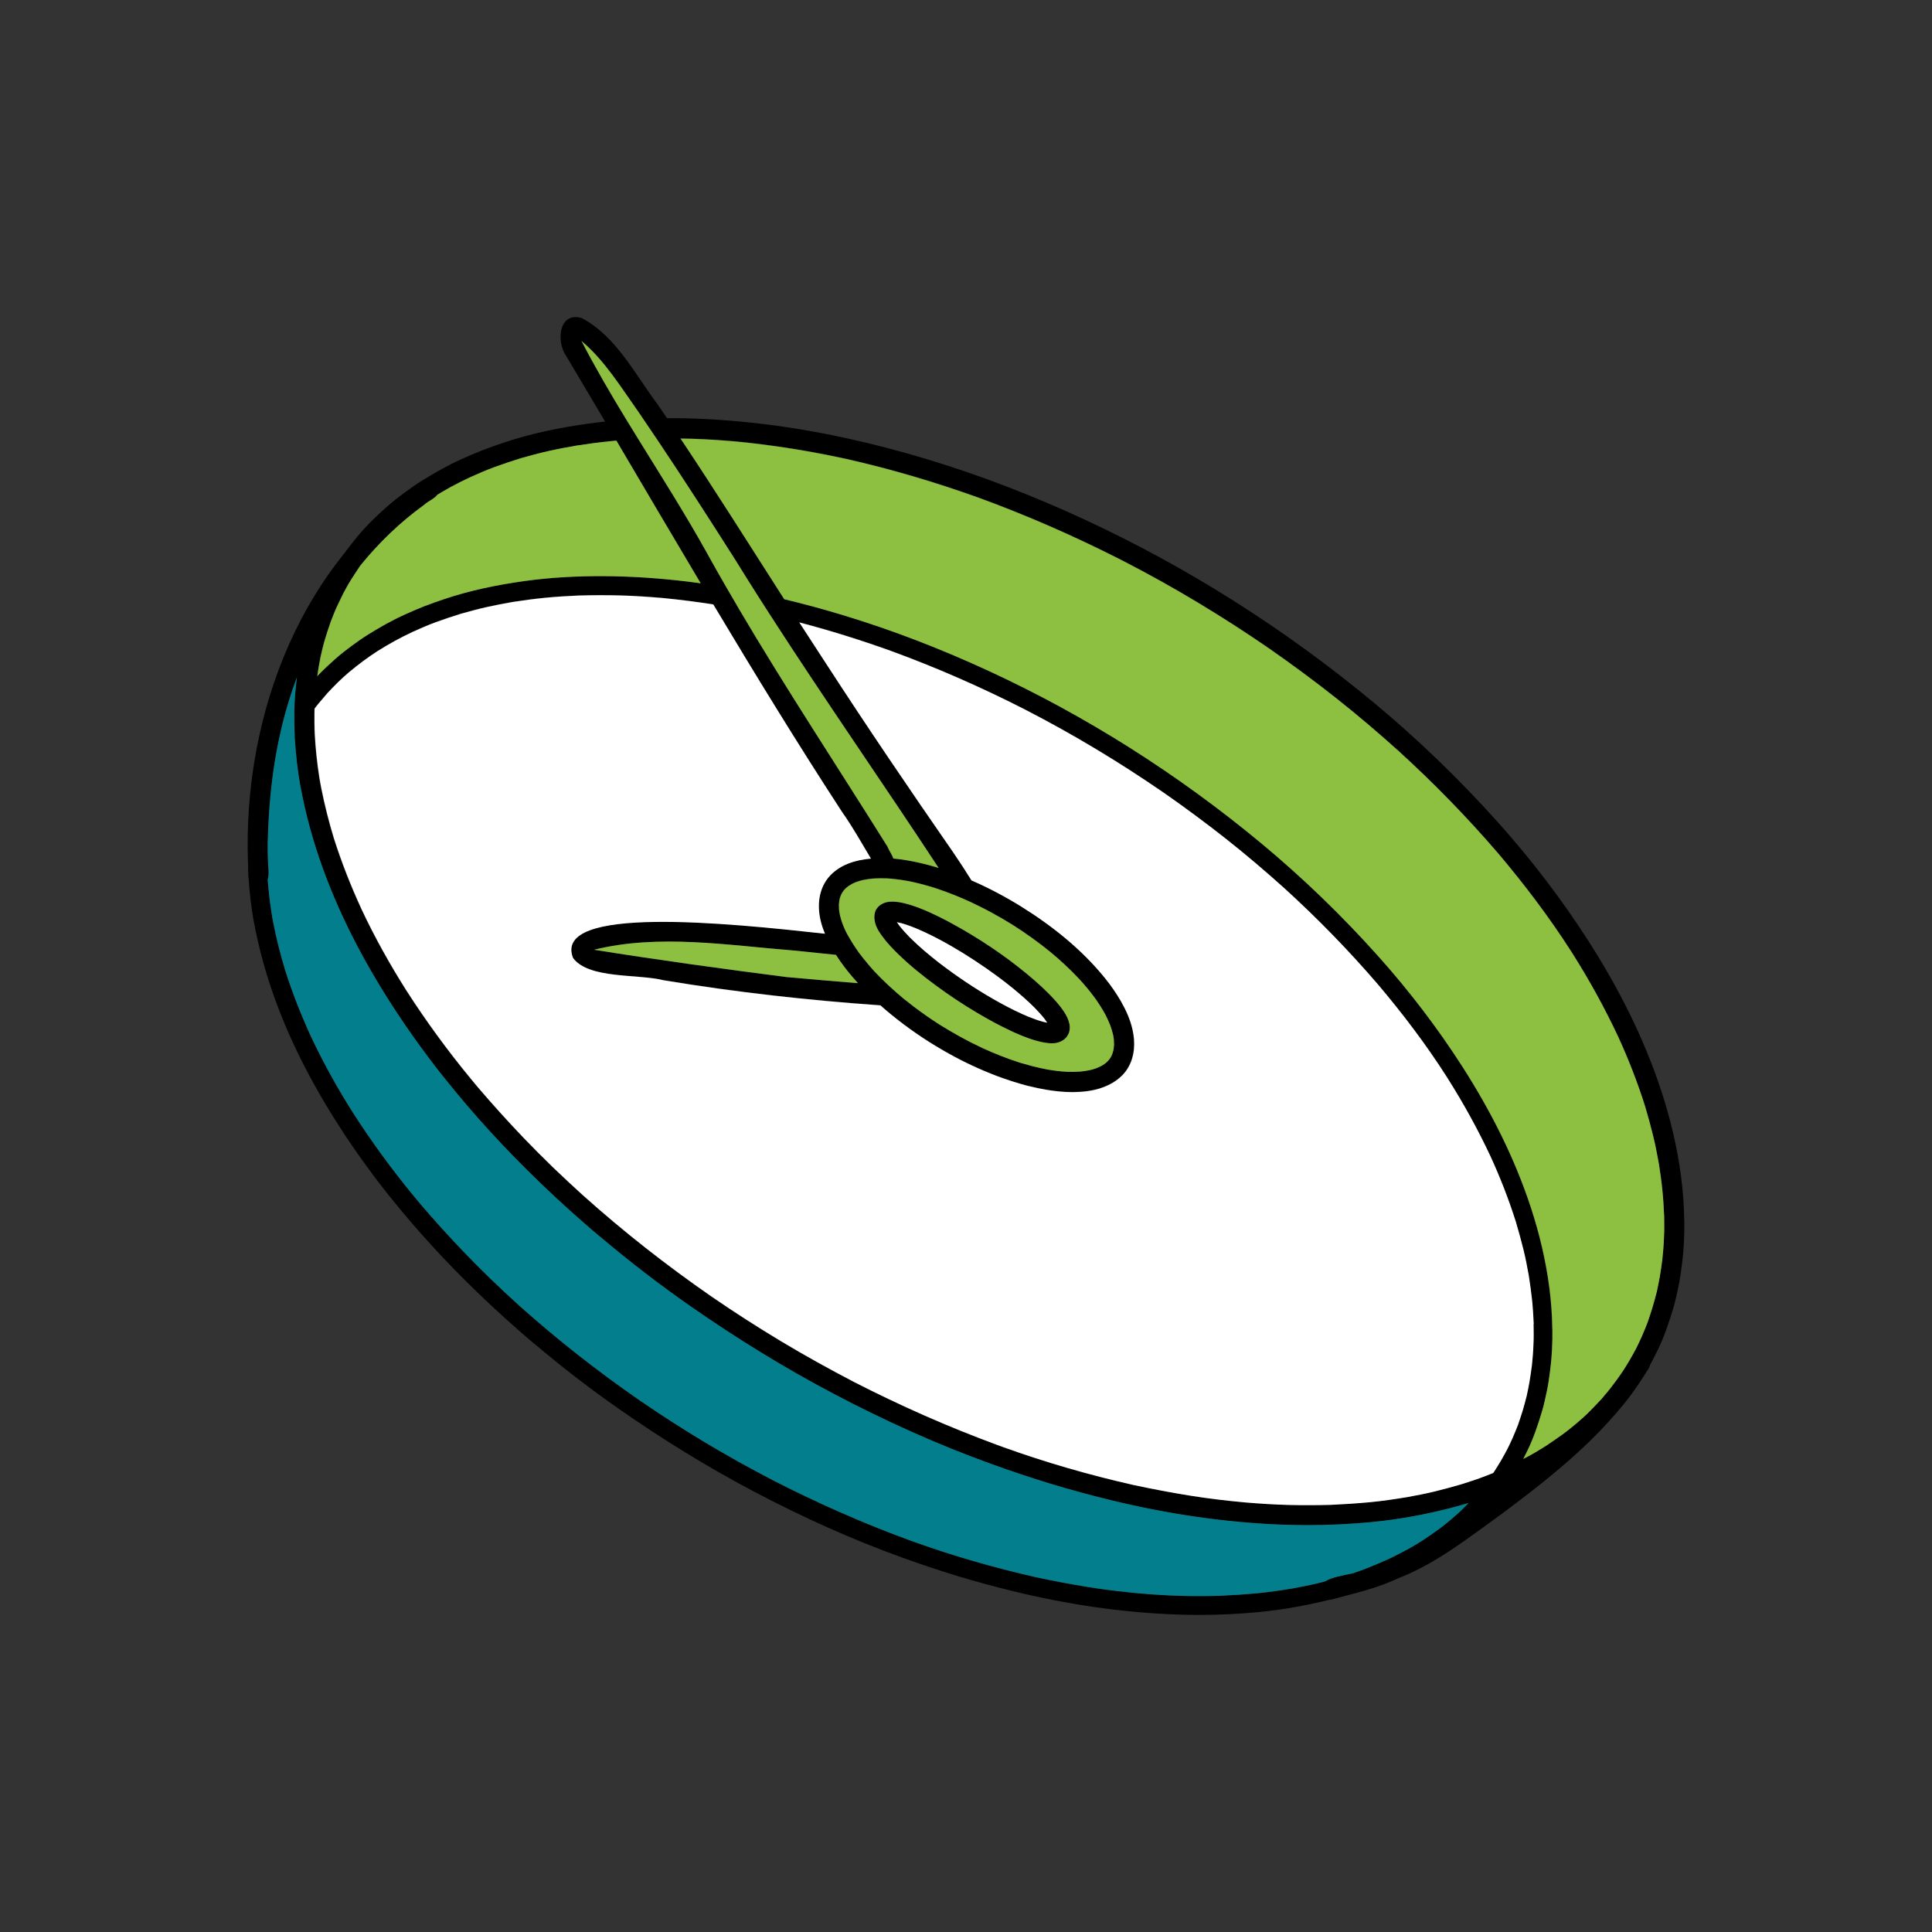 <?xml version="1.0" encoding="UTF-8"?><svg id="a" xmlns="http://www.w3.org/2000/svg" viewBox="0 0 500 500"><rect x="0" y="0" width="500" height="500" fill="#333333" stroke="none"/><path d="M435.9,315.87c.05,3.8-.12,7.64-.62,11.42-.25,1.88-.49,3.76-.89,5.61-.4,1.86-.77,3.73-1.32,5.55-1.11,3.7-2.32,7.37-4.01,10.85-.85,1.74-1.72,3.46-2.69,5.13-1.04,1.78-2.16,3.49-3.32,5.18-2.12,3.07-4.58,5.91-7.2,8.55-1.37,1.39-2.81,2.69-4.28,3.98-1.34,1.18-2.77,2.31-4.22,3.35-3.05,2.18-6.18,4.27-9.5,6.04-6.69,3.55-13.73,6.42-21.06,8.39-7.27,1.95-14.69,3.35-22.2,4.05-5.41.5-10.84.76-16.27.76-2.15,0-4.3-.04-6.45-.12-14.94-.57-29.83-2.79-44.35-6.33-5.29-1.29-10.54-2.7-15.75-4.29-5.29-1.61-10.51-3.38-15.4-5.15-13.92-5.02-27.44-11.15-40.53-18.04-12.87-6.77-25.24-14.41-37.17-22.72-8.09-5.64-15.92-11.68-23.46-18.05-.06-.04-.12-.09-.14-.1-1.4-1.16-2.77-2.36-4.13-3.55-2.52-2.19-4.99-4.43-7.44-6.71-1.17-1.09-2.33-2.19-3.48-3.29-.09-.09-.18-.17-.27-.26h0c-8.82-8.48-17.12-17.52-24.76-27.08-1.43-1.79-2.84-3.59-4.21-5.43-.04-.06-.09-.12-.13-.19-2.67-3.56-5.24-7.19-7.7-10.9-7.85-11.86-14.67-24.53-19.5-37.94-2.47-6.86-4.4-13.88-5.72-21.04-.08-.43-.19-.89-.23-1.33-.03-.16-.05-.32-.08-.47-.07-.46-.15-.92-.22-1.38-.14-.96-.27-1.93-.38-2.9-.22-1.85-.38-3.71-.51-5.56-.04-.54-.11-1.13-.09-1.69-.05-.49-.03-1.01-.06-1.5-.04-1.02-.04-2.04-.04-3.07,0-1.77.06-3.55.19-5.32.54-7.31,1.85-14.64,4.51-21.49.72-1.85,1.48-3.66,2.31-5.46.78-1.7,1.69-3.35,2.63-4.97,1.96-3.37,4.24-6.52,6.72-9.53,2.34-2.83,4.99-5.38,7.74-7.81,1.43-1.27,2.96-2.44,4.5-3.58,1.48-1.1,3-2.16,4.56-3.13,3.29-2.04,6.67-3.96,10.2-5.54,1.76-.79,3.52-1.56,5.32-2.26,1.81-.71,3.65-1.35,5.49-1.97,7.1-2.39,14.48-3.9,21.89-4.94,3.27-.46,6.57-.79,9.88-1.01,1.03,1.68,2.06,3.36,3.1,5.04-2.37.12-4.73.29-7.1.52-2.98.29-5.93.69-8.89,1.15-2.41.42-4.81.87-7.2,1.4-2.52.56-5,1.24-7.16,1.85-2.31.72-4.6,1.48-6.87,2.31-2.2.8-4.35,1.75-6.48,2.71-1.63.78-3.25,1.58-4.84,2.44-1.65.91-3.25,1.86-4.85,2.85-1.34.89-2.68,1.79-3.97,2.75-1.38,1.03-2.71,2.09-4.03,3.19-1.01.9-2.05,1.79-3.01,2.75-.96.96-1.9,1.94-2.83,2.93-.85.96-1.67,1.93-2.49,2.91-.85,1.02-1.61,2.11-2.39,3.18-.81,1.21-1.6,2.43-2.38,3.66-.7,1.12-1.31,2.29-1.94,3.45-.57,1.15-1.12,2.3-1.66,3.46-.56,1.22-1.03,2.49-1.52,3.74-.53,1.5-1.02,3-1.48,4.52-.49,1.63-.86,3.28-1.16,4.61-.61,3.03-1.05,6.06-1.34,9.13-.13,1.78-.24,3.57-.27,5.36-.01.88,0,1.77,0,2.65,0,.51.05,1.03.03,1.53.02.42.03.85.05,1.25.2,3.75.6,7.47,1.18,11.18.03.2.07.39.1.59.04.19.07.39.1.58.09.52.19,1.05.29,1.57.87,4.4,1.97,8.73,3.27,13.02,2,6.3,4.42,12.43,7.19,18.43,3.41,7.26,7.32,14.25,11.61,21.03,5.06,7.88,10.59,15.44,16.54,22.67.73.88,1.46,1.76,1.97,2.37,3.79,4.44,7.7,8.77,11.73,12.98,2.53,2.64,5.11,5.23,7.74,7.77,2.57,2.48,5.19,4.9,7.58,7.07,10.57,9.48,21.75,18.24,33.41,26.32,5.82,4,11.76,7.82,17.81,11.46,6.33,3.8,12.78,7.37,19.12,10.67,12,6.14,24.32,11.59,36.97,16.25.52.19,1.04.38,1.56.57,11.01,3.96,22.27,7.21,33.68,9.79,4.9,1.06,9.82,1.99,14.78,2.78,4.79.76,9.61,1.31,14.26,1.75,3.66.3,7.33.55,11,.64,3.69.1,7.37.09,11.06-.02,3.36-.15,6.71-.37,10.06-.68,3.27-.3,6.51-.8,9.75-1.33,2.31-.42,4.63-.86,6.91-1.42,2.35-.57,4.68-1.21,7.01-1.88,2.16-.68,4.31-1.37,6.42-2.2,2.21-.86,4.39-1.8,6.55-2.78,1.55-.76,3.09-1.55,4.62-2.36,1.49-.79,2.92-1.7,4.36-2.58,1.41-.94,2.81-1.9,4.19-2.89,1.32-.94,2.57-1.98,3.81-3.01,1.09-.95,2.19-1.89,3.2-2.91,1.12-1.12,2.21-2.27,3.29-3.43.94-1.09,1.85-2.19,2.75-3.32.91-1.13,1.72-2.34,2.54-3.53.65-1.02,1.29-2.03,1.9-3.07.61-1.04,1.18-2.09,1.75-3.15.49-1.01.98-2.03,1.44-3.06.52-1.18,1-2.38,1.47-3.58.44-1.29.88-2.57,1.27-3.87.42-1.38.78-2.76,1.14-4.15.27-1.27.54-2.54.76-3.82.27-1.52.47-3.04.67-4.58.08-.9.17-1.8.25-2.7.09-1,.12-2.01.17-3.02.11-1.89.06-3.79.04-5.69-.1-2.19-.22-4.37-.45-6.55-.24-2.29-.56-4.56-.91-6.84-.44-2.42-.9-4.85-1.5-7.24-.63-2.53-1.3-5.04-2.05-7.53-1.95-6.18-4.3-12.2-7-18.09-3.47-7.41-7.42-14.56-11.76-21.42-.03-.04-.05-.08-.08-.13l-.04-.06c-.12-.2-.25-.39-.34-.53-5.66-8.84-12.02-17.22-18.8-25.23-8.1-9.43-16.78-18.31-25.72-26.45-5.28-4.74-10.67-9.35-16.24-13.75-5.63-4.45-11.4-8.7-17.2-12.75-.03-.02-.07-.05-.1-.07l-.08-.06c-12.09-8.31-24.67-15.9-37.72-22.61-.17-.09-.33-.17-.5-.26h0l-.12-.06c-11.97-6.08-24.24-11.47-36.85-16.07-11.17-4.01-22.54-7.39-34.11-9.99-9.42-2.06-18.92-3.59-28.51-4.52-3.88-.34-7.78-.61-11.68-.72-3.01-.08-6.02-.09-9.02-.04-1.15-1.71-2.3-3.41-3.46-5.11,2.64-.1,5.29-.14,7.93-.13,7.71.04,15.41.58,23.07,1.5,14.55,1.76,28.9,4.99,42.92,9.25,13.78,4.18,27.25,9.42,40.32,15.47,13.26,6.14,26.14,13.16,38.5,20.97,12.72,8.03,24.89,16.88,36.46,26.49,11.45,9.51,22.17,19.88,32.1,30.96,8.64,9.65,16.53,19.97,23.47,30.81,7.75,12.11,14.32,25.09,18.8,38.78,2.34,7.16,4.08,14.5,5.07,21.97.5,3.8.77,7.61.82,11.44Z"/><path d="M187.96,151.97c1.07,1.86,2.15,3.71,3.24,5.56-6.49-1.22-13.02-2.15-19.6-2.79-3.65-.32-7.3-.57-10.96-.67-3.67-.1-7.33-.08-11,.02-2.86.12-5.7.3-8.55.58-2.79.27-5.57.64-8.34,1.07-2.26.39-4.51.82-6.76,1.32-2.36.53-4.7,1.16-6.72,1.74-2.16.67-4.31,1.39-6.44,2.16-2.07.75-4.08,1.64-6.08,2.54-1.53.74-3.05,1.48-4.53,2.29-1.55.85-3.05,1.75-4.55,2.68-1.26.83-2.51,1.68-3.72,2.58-1.29.96-2.55,1.96-3.78,2.99-.95.85-1.92,1.68-2.82,2.58-.9.91-1.79,1.82-2.66,2.75-.79.9-1.57,1.8-2.33,2.73-.8.96-1.52,1.98-2.24,2.99-.76,1.13-1.5,2.28-2.23,3.43-.57.91-1.08,1.86-1.59,2.81-.03-.38-.06-.77-.04-1.16-.05-.49-.03-1.01-.06-1.5-.04-1.02-.04-2.04-.04-3.07,0-1.14.02-2.29.08-3.43,1.06-1.49,2.17-2.94,3.34-4.35,2.2-2.65,4.69-5.05,7.26-7.33,1.35-1.19,2.78-2.29,4.22-3.36,1.39-1.03,2.81-2.03,4.28-2.94,3.08-1.92,6.26-3.71,9.57-5.2,1.65-.74,3.31-1.46,4.99-2.12,1.7-.66,3.42-1.26,5.15-1.84,6.67-2.24,13.59-3.66,20.54-4.63,6.87-.97,13.85-1.33,20.79-1.29,7.24.04,14.46.54,21.65,1.41,3.32.4,6.64.89,9.94,1.45Z"/><path d="M401.78,343.94c.05,3.57-.11,7.17-.58,10.71-.23,1.76-.46,3.52-.83,5.26-.37,1.74-.72,3.5-1.24,5.21-1.04,3.47-2.18,6.92-3.76,10.18-.79,1.64-1.61,3.25-2.53,4.82-.97,1.67-2.02,3.27-3.12,4.86-1.99,2.88-4.3,5.54-6.76,8.03-1.29,1.3-2.64,2.53-4.01,3.74-1.26,1.11-2.59,2.17-3.96,3.15-2.86,2.05-5.8,4.01-8.92,5.66-6.27,3.33-12.88,6.03-19.76,7.87-6.82,1.83-13.79,3.14-20.83,3.8-5.08.47-10.17.71-15.27.71-2.02,0-4.03-.04-6.05-.12-14.02-.53-27.99-2.62-41.62-5.94-4.96-1.21-9.89-2.53-14.78-4.02-4.96-1.51-9.87-3.17-14.45-4.83-13.06-4.71-25.75-10.47-38.03-16.93-12.07-6.36-23.69-13.52-34.88-21.32-7.6-5.29-14.94-10.96-22.01-16.94-.06-.04-.12-.08-.13-.09-1.31-1.08-2.6-2.21-3.88-3.33-2.36-2.06-4.68-4.16-6.98-6.3-1.1-1.02-2.19-2.05-3.27-3.09-.09-.08-.17-.17-.26-.25t0,0c-8.28-7.95-16.06-16.44-23.23-25.41-1.34-1.68-2.67-3.37-3.95-5.09-.04-.06-.08-.12-.12-.18-2.5-3.34-4.92-6.75-7.22-10.23-7.37-11.13-13.77-23.02-18.29-35.6-2.31-6.44-4.12-13.02-5.37-19.75-.07-.41-.18-.83-.22-1.25-.02-.15-.05-.3-.07-.45-.07-.43-.14-.86-.2-1.29-.13-.91-.26-1.81-.36-2.72-.2-1.74-.36-3.48-.48-5.22-.03-.51-.11-1.06-.08-1.59-.05-.47-.03-.95-.05-1.41-.03-.96-.03-1.92-.04-2.88,0-1.66.05-3.33.17-4.99.51-6.85,1.74-13.73,4.24-20.16.67-1.74,1.39-3.44,2.17-5.12.73-1.58,1.57-3.11,2.44-4.61-2.4,9.43-3.54,19.02-3.88,28.81,0,0,0,.02,0,.03-.13,1.68-.22,3.35-.25,5.03-.01.83,0,1.66,0,2.48,0,.48.05.96.03,1.44.02.4.03.79.05,1.17.19,3.52.56,7.01,1.11,10.5.03.18.07.37.09.55.04.18.06.37.09.55.08.49.18.99.27,1.48.81,4.13,1.85,8.19,3.07,12.22,1.88,5.91,4.14,11.66,6.74,17.29,3.2,6.81,6.87,13.37,10.9,19.73,4.75,7.4,9.94,14.49,15.52,21.28.69.83,1.37,1.65,1.85,2.22,3.55,4.17,7.22,8.23,11.01,12.18,2.38,2.47,4.8,4.9,7.26,7.29,2.41,2.32,4.87,4.6,7.11,6.64,9.92,8.9,20.4,17.12,31.35,24.69,5.46,3.75,11.04,7.34,16.71,10.75,5.94,3.57,11.99,6.91,17.94,10.01,11.26,5.77,22.82,10.88,34.69,15.25.49.17.98.35,1.46.53,10.34,3.72,20.9,6.76,31.61,9.19,4.6.99,9.22,1.87,13.87,2.61,4.49.72,9.01,1.23,13.38,1.64,3.44.28,6.88.51,10.33.6,3.46.09,6.91.08,10.37-.02,3.15-.14,6.29-.35,9.44-.64,3.07-.29,6.11-.75,9.15-1.25,2.17-.4,4.34-.81,6.48-1.33,2.21-.54,4.39-1.14,6.57-1.77,2.02-.64,4.05-1.29,6.02-2.07,2.08-.81,4.11-1.69,6.14-2.61,1.46-.72,2.9-1.46,4.34-2.22,1.4-.74,2.74-1.59,4.09-2.42,1.33-.89,2.63-1.78,3.93-2.71,1.24-.88,2.41-1.86,3.58-2.83,1.01-.89,2.05-1.77,3-2.73,1.05-1.06,2.07-2.13,3.08-3.22.88-1.03,1.74-2.06,2.58-3.11.85-1.06,1.61-2.19,2.39-3.31.6-.96,1.21-1.91,1.78-2.88.57-.98,1.1-1.96,1.63-2.96.46-.95.93-1.9,1.35-2.87.49-1.11.93-2.23,1.38-3.36.41-1.21.83-2.41,1.19-3.63.39-1.29.73-2.59,1.06-3.9.26-1.19.51-2.38.71-3.59.25-1.43.44-2.86.63-4.3.07-.84.15-1.69.23-2.53.08-.94.11-1.89.16-2.83.1-1.77.06-3.56.03-5.34-.09-2.05-.21-4.1-.42-6.15-.23-2.15-.53-4.28-.86-6.42-.42-2.27-.84-4.55-1.4-6.79-.59-2.37-1.22-4.72-1.93-7.06-1.83-5.8-4.04-11.44-6.57-16.98-3.26-6.95-6.97-13.66-11.03-20.1-.03-.04-.05-.08-.07-.12l-.04-.06c-.12-.18-.23-.37-.32-.5-5.31-8.29-11.28-16.16-17.64-23.68-7.6-8.85-15.74-17.18-24.13-24.82-4.95-4.45-10.02-8.77-15.24-12.9-5.29-4.17-10.7-8.17-16.14-11.96-.03-.03-.07-.05-.1-.07l-.08-.05c-11.35-7.8-23.15-14.92-35.39-21.22-.16-.08-.32-.16-.47-.24h0s-.12-.06-.12-.06c-11.23-5.7-22.75-10.76-34.58-15.08-10.16-3.64-20.5-6.74-31.02-9.15-1.25-1.93-2.48-3.86-3.71-5.79,7.64,1.57,15.19,3.52,22.65,5.79,12.93,3.93,25.57,8.84,37.83,14.51,12.45,5.76,24.53,12.35,36.13,19.67,11.93,7.54,23.36,15.84,34.21,24.86,10.75,8.93,20.81,18.65,30.12,29.05,8.1,9.05,15.51,18.73,22.02,28.9,7.27,11.36,13.44,23.54,17.64,36.38,2.2,6.72,3.83,13.6,4.75,20.61.47,3.56.73,7.14.77,10.73Z"/><path d="M64.36,226.86c-2.45-38.25,11.87-79.53,44.32-101.83,2.12-2.27,5.98-.79,4.84,2.49-.78,1.53-2.59,2.01-3.79,3.16-15.37,11.11-26.4,27.31-33.02,44.95-5.16,13.86-7.13,28.03-7.44,42.64-.02,1.91.04,3.82.12,5.73.19,1.98.48,4.84-2.16,5.16-1.36.15-2.78-.88-2.87-2.29Z"/><path d="M341.74,411.98c-1.19-4.19,8.24-4.22,10.97-5.54,3.95-1.32,7.96-3.09,11.72-4.8,6.72-3.25,12.58-7.96,18.66-12.23,14.59-10.77,29.13-21.79,38.68-37.28,1.86-3.76,7.2-.57,4.45,2.68-9.24,15.18-23.48,26.45-37.54,36.96-8.53,6.11-16.87,12.82-26.74,16.65-5.69,2.68-11.16,3.87-17.05,5.44-1.33.42-2.83-.56-3.15-1.88Z"/><path d="M271.05,282.03c-1.57-.26-3.13-.58-4.67-.97-.3-.05-.6-.14-.9-.22-.47-.12-.93-.25-1.4-.39-.67-.19-1.34-.4-2-.61-.02,0-.04-.01-.07-.02-.03-.01-.07-.02-.1-.03-.78-.25-1.55-.51-2.32-.78-1.12-.4-2.23-.82-3.33-1.27-4.22-1.7-8.32-3.71-12.26-5.99-4.75-2.74-9.28-5.88-13.51-9.34-1.13-.92-2.23-1.87-3.31-2.85-1.84-1.66-3.61-3.4-5.27-5.25-.44-.49-.88-.98-1.31-1.49-2.01-2.34-3.85-4.85-5.36-7.55-.05-.07-.1-.15-.14-.23-.26-.47-.51-.95-.75-1.43-.27-.54-.53-1.08-.76-1.64-.05-.11-.08-.22-.11-.33-.18-.45-.36-.9-.52-1.35-1.45-4.05-1.65-8.8.83-12.49,1.31-1.95,3.32-3.39,5.48-4.27,2.49-1.01,5.16-1.4,7.82-1.48,3.94-.12,7.9.52,11.71,1.44,4.39,1.06,8.66,2.6,12.79,4.4,4.39,1.92,8.64,4.18,12.71,6.71,8.07,5.02,15.67,11.1,21.65,18.52,1.52,1.89,2.91,3.89,4.12,5.99,1.3,2.27,2.38,4.7,2.97,7.26.76,3.35.62,6.94-1.17,9.96-1.59,2.68-4.34,4.37-7.25,5.29-2.22.7-4.59.94-6.91.96-.12,0-.23,0-.35,0-2.11,0-4.24-.21-6.32-.55ZM279.63,277.31c.82-.08,1.63-.2,2.43-.37.55-.14,1.09-.29,1.63-.47.44-.18.87-.37,1.29-.58.31-.18.62-.38.92-.58.19-.16.38-.31.57-.47.17-.17.34-.35.5-.53.14-.19.28-.37.41-.57.11-.19.21-.38.31-.58.1-.23.19-.47.28-.71.09-.3.16-.6.23-.9.05-.38.09-.77.11-1.15,0-.43-.02-.86-.05-1.3-.06-.43-.12-.85-.2-1.28-.2-.83-.44-1.64-.73-2.45-.38-.97-.81-1.9-1.28-2.83-.78-1.43-1.64-2.8-2.57-4.12-1.38-1.9-2.9-3.7-4.27-5.18-2.39-2.54-4.95-4.91-7.39-6.91-3.12-2.55-6.4-4.89-9.76-7.02-3.49-2.18-7.09-4.15-10.81-5.89-3.12-1.43-6.3-2.69-9.36-3.68-.08-.02-.16-.05-.24-.07h0c-2.41-.75-4.86-1.38-7.02-1.77-1.76-.31-3.54-.53-5.14-.62-.06,0-.13,0-.19,0h0c-1.16-.04-2.33-.03-3.49.05-.86.08-1.7.2-2.54.39-.55.13-1.09.29-1.62.47-.41.16-.82.34-1.21.54-.31.17-.62.36-.91.56-.23.17-.44.35-.65.53-.18.18-.35.37-.52.56-.13.17-.26.35-.38.54-.11.19-.21.38-.31.57-.1.23-.19.46-.27.7-.08.27-.14.54-.2.82-.05.34-.09.67-.11,1.01,0,.43,0,.86.03,1.28.06.52.14,1.03.25,1.55.17.71.38,1.41.62,2.09.27.71.57,1.41.9,2.1.13.25.26.5.39.75.89,1.62,1.87,3.16,2.94,4.66,1.35,1.79,2.78,3.5,4.06,4.91,2.38,2.53,4.92,4.87,7.54,7.04,3.08,2.49,6.28,4.79,9.33,6.74,3.58,2.24,7.28,4.27,11.1,6.07,3.09,1.41,6.24,2.67,9.48,3.72.06.02.13.04.19.06.12.04.25.08.37.11.96.29,1.94.54,2.91.81,1.28.33,2.58.61,3.88.86,1.67.29,3.35.5,5.04.59,1.17.04,2.34.03,3.51-.06Z"/><path d="M271.08,269.94c-1.15-.13-2.26-.41-3.36-.73-1.07-.32-2.12-.71-3.13-1.12h0s-.08-.03-.12-.05c-.07-.03-.13-.05-.09-.04-.04-.01-.07-.03,0,0-.03-.01-.06-.02-.08-.03h0c-.08-.04-.16-.07-.24-.1-.53-.22-1.05-.44-1.57-.67-.27-.12-.57-.23-.77-.36-.03-.01-.06-.03-.08-.04-2.99-1.39-5.88-2.98-8.72-4.66-3.74-2.21-7.36-4.63-10.86-7.21-3.36-2.48-6.63-5.11-9.62-8.03-1.26-1.23-2.48-2.5-3.56-3.89-.96-1.22-1.97-2.61-2.37-4.13-.25-.95-.3-1.83-.04-2.78.28-1.03,1.15-1.86,2.09-2.29,1.04-.47,2.23-.53,3.34-.42,1.37.14,2.7.48,4.01.9,2.31.72,4.54,1.72,6.71,2.78,2.16,1.05,4.27,2.2,6.36,3.4,6.61,3.81,12.95,8.22,18.72,13.21,1.33,1.15,2.62,2.35,3.85,3.6,1.37,1.4,2.69,2.85,3.78,4.48.65.98,1.21,2.05,1.45,3.21.19.92.11,1.87-.28,2.73-.46,1.01-1.37,1.67-2.38,2.04-.59.21-1.23.29-1.86.29-.39,0-.78-.03-1.15-.07ZM271.02,264.69c-.18-.27-.36-.53-.55-.79-.85-1.11-1.8-2.14-2.78-3.14-1.79-1.78-3.69-3.44-5.64-5.04-.67-.55-1.35-1.08-2.03-1.61-.01,0-.02-.02-.04-.03-.33-.21-.64-.49-.95-.72-.36-.27-.72-.54-1.09-.81-3.83-2.82-7.81-5.43-11.93-7.8-2.96-1.69-5.99-3.26-9.13-4.57-1.19-.48-2.4-.91-3.63-1.26-.38-.1-.77-.18-1.16-.26.2.31.41.61.63.9.85,1.08,1.77,2.09,2.74,3.07,2.43,2.41,5.06,4.61,7.62,6.6,4.54,3.49,9.31,6.66,13.97,9.34,2.38,1.36,4.81,2.65,7.3,3.78.08.04.17.08.26.11.53.24,1.07.47,1.61.7,0,0,.01,0,.02,0,0,0,0,0,0,0,0,0,0,0,0,0,0,0,0,0,0,0,0,0,0,0,0,0h.03c1.18.48,2.38.91,3.6,1.26.37.1.75.18,1.12.25Z"/><path d="M256.52,236.09c-1.73-.94-3.49-1.83-5.27-2.66-1.2-.55-2.41-1.08-3.62-1.57-18.8-29.07-38.99-57.25-57.18-86.74-8.25-12.98-16.56-25.91-25.27-38.59-4.52-6.37-8.68-13.22-14.7-18.3,9.69,18.69,21.93,35.99,32.2,54.39,14.47,26.21,31.12,51.09,46.98,76.45.52,1.28,1.46,2.4,1.7,3.77.19,2.16-2.7,3.64-4.3,2.09-3.05-4.89-5.85-10.16-9.23-14.94-25.07-38.47-47.76-78.42-71.28-117.82-2.61-3.61-2.06-11.55,3.96-9.88,8.97,4.72,13.82,14.59,19.73,22.43,15,21.9,28.8,44.58,43.38,66.76,10.71,16.53,21.78,32.82,33,49.01,3.49,5.08,6.66,10.37,9.9,15.6Z"/><path d="M230.57,245.01c-.56-.61-1.1-1.23-1.61-1.87.92.29,1.45,1.04,1.61,1.87Z"/><path d="M236.41,260.44c-.7.25-1.51.31-2.28.1-20.93-1.26-41.83-3.48-62.5-6.91-6.51-1.65-19.35-.26-23.36-5.76-5.85-14.95,48.46-8.06,71.27-5.6.81,1.45,1.71,2.83,2.67,4.19.34.45.68.9,1.03,1.33-5.94-.54-11.87-1.18-17.81-1.79-17.03-1.35-34.91-4.35-51.69-.2,16.57,2.66,33.17,4.93,49.7,7.06,8.84.81,17.69,1.54,26.55,2.2,1.25,1.16,2.53,2.28,3.82,3.36.86.69,1.72,1.37,2.59,2.03Z"/><path d="M430.69,314.44c.02,1.89.07,3.8-.04,5.69-.06,1.01-.08,2.02-.17,3.02-.08.9-.17,1.8-.25,2.7-.2,1.53-.41,3.06-.67,4.58-.22,1.28-.49,2.55-.76,3.82-.36,1.39-.72,2.77-1.14,4.15-.39,1.3-.83,2.58-1.27,3.87-.47,1.2-.95,2.4-1.47,3.58-.45,1.03-.95,2.04-1.44,3.06-.57,1.06-1.14,2.11-1.75,3.15-.51.87-1.04,1.72-1.58,2.57-1.16,1.73-2.38,3.4-3.66,5.03-.64.78-1.29,1.55-1.95,2.33-1.08,1.16-2.17,2.31-3.29,3.43-1.01,1.02-2.11,1.97-3.2,2.91-1.25,1.03-2.49,2.07-3.81,3.01-1.38.99-2.78,1.94-4.19,2.89-1.44.88-2.87,1.79-4.36,2.58-.49.26-.99.52-1.48.78.39-.75.76-1.51,1.13-2.27,1.59-3.26,2.72-6.71,3.76-10.18.51-1.71.86-3.47,1.24-5.21.37-1.74.6-3.5.83-5.26.47-3.54.63-7.15.58-10.71-.05-3.59-.31-7.17-.77-10.73-.92-7.01-2.55-13.9-4.75-20.61-4.2-12.84-10.37-25.02-17.64-36.38-6.51-10.17-13.92-19.86-22.02-28.9-9.32-10.4-19.38-20.13-30.12-29.05-10.85-9.02-22.28-17.32-34.21-24.86-11.6-7.32-23.68-13.91-36.13-19.67-12.26-5.68-24.9-10.59-37.83-14.51-5.06-1.54-10.17-2.93-15.32-4.16-8.89-13.89-17.68-27.85-26.83-41.58.93,0,1.85.03,2.78.05,3.9.11,7.8.38,11.68.72,9.6.93,19.1,2.46,28.51,4.52,11.58,2.61,22.94,5.99,34.11,9.99,12.61,4.6,24.88,9.99,36.85,16.07l.12.06h0c.17.09.34.17.5.26,13.05,6.71,25.63,14.3,37.72,22.61l.08.06s.07.05.1.07c5.8,4.04,11.57,8.3,17.2,12.75,5.57,4.4,10.97,9,16.24,13.75,8.94,8.14,17.62,17.02,25.72,26.45,6.78,8.02,13.13,16.4,18.8,25.23.09.14.22.34.34.53l.04.06s.06.09.08.13c4.33,6.85,8.28,14.01,11.76,21.42,2.7,5.89,5.05,11.91,7,18.09.75,2.49,1.43,5,2.05,7.53.6,2.39,1.05,4.81,1.5,7.24.36,2.28.68,4.55.91,6.84.23,2.18.35,4.36.45,6.55Z" fill="#8dbf41"/><path d="M181.33,150.95c-1.11-.15-2.21-.3-3.32-.43-7.19-.87-14.41-1.37-21.65-1.41-6.93-.04-13.91.32-20.79,1.29-6.95.98-13.87,2.39-20.54,4.63-1.73.58-3.45,1.18-5.15,1.84-1.69.66-3.34,1.38-4.99,2.12-3.32,1.49-6.49,3.28-9.57,5.2-1.47.91-2.89,1.91-4.28,2.94-1.44,1.07-2.88,2.17-4.22,3.36-1.62,1.44-3.21,2.92-4.7,4.48.23-1.65.51-3.3.84-4.94.3-1.33.67-2.99,1.16-4.61.46-1.52.95-3.02,1.48-4.52.49-1.25.96-2.52,1.52-3.74.54-1.16,1.09-2.31,1.66-3.46.62-1.16,1.24-2.34,1.94-3.45.77-1.23,1.57-2.45,2.38-3.66.07-.09.13-.18.19-.27,4.77-5.88,10.26-11.17,16.44-15.64,1.06-1.01,2.59-1.5,3.47-2.65,1.14-.69,2.29-1.36,3.46-2.01,1.58-.87,3.21-1.66,4.84-2.44,2.13-.96,4.28-1.9,6.48-2.71,2.27-.83,4.56-1.59,6.87-2.31,2.15-.61,4.64-1.29,7.16-1.85,2.39-.54,4.79-.99,7.2-1.4,2.95-.46,5.91-.86,8.89-1.15.47-.05.95-.09,1.42-.13,7.26,12.31,14.5,24.64,21.82,36.92Z" fill="#8dbf41"/><path d="M242.92,224.63c-1.35-.42-2.72-.8-4.1-1.13-2.5-.6-5.06-1.08-7.63-1.31-.37-1.09-1.1-2.04-1.53-3.11-12.82-20.51-26.17-40.71-38.46-61.55-1.09-1.85-2.17-3.7-3.24-5.56-1.79-3.1-3.55-6.21-5.28-9.35-5.49-9.85-11.56-19.38-17.49-28.98-.52-.84-1.04-1.68-1.55-2.52-.47-.77-.95-1.54-1.42-2.31-.04-.07-.08-.14-.13-.21-4.07-6.68-8.01-13.43-11.61-20.36,6.02,5.08,10.18,11.93,14.7,18.3.42.61.84,1.22,1.25,1.83.12.18.25.37.37.55.54.8,1.08,1.59,1.62,2.39.49.73.98,1.45,1.47,2.18,7.01,10.44,13.81,21.03,20.56,31.64,1.71,2.78,3.44,5.54,5.19,8.29,1.23,1.94,2.46,3.86,3.71,5.79,14.18,22.03,29.2,43.52,43.57,65.42Z" fill="#8dbf41"/><path d="M276.48,267.69c.39-.86.47-1.81.28-2.73-.24-1.16-.8-2.23-1.45-3.21-1.09-1.63-2.41-3.08-3.78-4.48-1.24-1.25-2.52-2.45-3.85-3.6-5.77-4.99-12.11-9.41-18.72-13.21-2.08-1.2-4.19-2.35-6.36-3.4-2.17-1.05-4.4-2.05-6.71-2.78-1.31-.41-2.64-.76-4.01-.9-1.12-.11-2.31-.05-3.34.42-.95.43-1.81,1.26-2.09,2.29-.26.95-.21,1.84.04,2.78.4,1.52,1.41,2.92,2.37,4.13.03.04.07.08.1.13.13.16.26.32.39.48.13.16.27.32.4.47.12.15.25.29.38.43.14.16.29.32.44.49.6.65,1.22,1.27,1.85,1.89,2.98,2.92,6.26,5.55,9.62,8.03,3.49,2.58,7.11,5.01,10.86,7.21,2.84,1.68,5.73,3.27,8.72,4.66.03.01.05.02.08.04.21.12.5.23.77.36.52.23,1.04.46,1.57.67.08.03.16.07.24.1h0s.03.02.05.03h0s0,0,0,0c0,0,0,0,.02,0,0,0,0,0,0,0h0s.06.02.1.04c.04.02.07.03.12.05h0c1.02.41,2.06.8,3.13,1.12,1.11.32,2.22.6,3.36.73.37.04.76.07,1.15.07.64,0,1.28-.07,1.86-.29,1.01-.37,1.93-1.02,2.38-2.04ZM288.26,269.1c.02.43.04.86.05,1.3-.02.39-.06.77-.11,1.16-.07.3-.14.6-.23.9-.09.24-.18.47-.27.71-.1.2-.2.39-.31.58-.13.19-.27.38-.42.57-.16.18-.33.36-.5.53-.19.16-.37.32-.57.47-.3.2-.6.4-.92.58-.42.21-.85.4-1.29.58-.54.18-1.08.34-1.63.47-.81.17-1.61.28-2.44.37-1.17.09-2.34.1-3.51.06-1.69-.09-3.37-.3-5.04-.59-1.3-.24-2.6-.53-3.88-.86-.97-.27-1.94-.53-2.91-.81-.12-.04-.25-.07-.37-.11-.06-.02-.12-.04-.19-.06-3.23-1.04-6.38-2.3-9.47-3.71-3.82-1.79-7.52-3.83-11.1-6.07-2.2-1.4-4.48-2.99-6.74-4.7-.87-.66-1.74-1.34-2.59-2.03-.65-.54-1.3-1.09-1.93-1.65-.64-.56-1.27-1.13-1.89-1.71-1.27-1.18-2.51-2.41-3.71-3.68-.96-1.06-2-2.28-3.03-3.58-.35-.43-.69-.88-1.03-1.33-.4-.57-.79-1.14-1.16-1.71-.12-.19-.25-.39-.37-.58-.12-.19-.24-.39-.36-.58-.27-.43-.52-.87-.77-1.31-.09-.16-.18-.32-.27-.47-.13-.25-.26-.5-.39-.75-.33-.69-.63-1.39-.9-2.1-.24-.69-.45-1.39-.62-2.09-.11-.51-.19-1.03-.25-1.55-.03-.43-.04-.86-.03-1.28.03-.34.06-.68.11-1.02.06-.27.12-.54.2-.81.08-.24.17-.47.27-.7.1-.2.2-.39.31-.57.12-.18.25-.36.38-.54.17-.19.34-.38.52-.56.21-.19.43-.37.65-.53.3-.2.6-.39.91-.56.39-.2.8-.38,1.21-.54.53-.19,1.07-.34,1.62-.47.84-.18,1.69-.3,2.54-.38.72-.05,1.45-.08,2.17-.08.44,0,.88,0,1.32.02.06,0,.13,0,.19,0,1.6.09,3.37.32,5.14.62,2.16.39,4.6,1.02,7.01,1.77h0c.08.02.16.05.24.07,1.88.61,3.81,1.32,5.74,2.11,1.21.49,2.42,1.02,3.62,1.57.89.42,1.78.85,2.65,1.29.04.02.08.04.12.06.46.23.91.47,1.37.71.09.05.18.09.27.14.29.15.58.31.87.47,1.88,1.01,3.73,2.09,5.54,3.22,3.36,2.13,6.64,4.47,9.76,7.02,2.44,2,4.99,4.37,7.39,6.91,1.37,1.48,2.89,3.28,4.27,5.18.94,1.33,1.8,2.7,2.58,4.12.47.92.9,1.86,1.28,2.83.28.81.53,1.62.73,2.45.08.42.14.85.2,1.28Z" fill="#8dbf41"/><path d="M221.93,254.32s.07.08.11.12c-6.2-.49-12.4-1.02-18.6-1.59-16.52-2.13-33.12-4.4-49.7-7.06,16.77-4.15,34.66-1.14,51.69.2,3.64.37,7.28.76,10.92,1.12,1.27,2.01,2.72,3.91,4.26,5.71.43.5.87,1,1.31,1.49Z" fill="#8dbf41"/><path d="M380.06,388.98c-.46.48-.93.96-1.4,1.43-.95.96-1.98,1.85-3,2.73-1.17.96-2.34,1.94-3.58,2.83-1.3.93-2.6,1.82-3.93,2.71-1.35.83-2.69,1.68-4.09,2.42-1.44.76-2.88,1.5-4.34,2.22-2.03.92-4.07,1.8-6.14,2.61-1.17.46-2.36.88-3.56,1.27-2.37.49-5.39.97-7.09,2.07-.65.17-1.3.33-1.95.49-2.14.52-4.31.93-6.48,1.33-3.04.5-6.08.96-9.15,1.25-3.15.29-6.29.5-9.44.64-3.46.1-6.91.11-10.37.02-3.45-.09-6.89-.32-10.33-.6-4.37-.41-8.89-.92-13.38-1.64-4.65-.75-9.27-1.62-13.87-2.61-10.71-2.43-21.27-5.47-31.61-9.19-.49-.17-.97-.35-1.46-.53-11.87-4.37-23.44-9.49-34.69-15.25-5.95-3.09-12.01-6.44-17.94-10.01-5.68-3.41-11.25-7-16.71-10.75-10.95-7.58-21.43-15.8-31.35-24.69-2.25-2.04-4.7-4.31-7.11-6.64-2.47-2.39-4.89-4.81-7.26-7.29-3.78-3.96-7.45-8.02-11.01-12.18-.48-.57-1.17-1.4-1.85-2.22-5.58-6.79-10.76-13.88-15.52-21.28-4.03-6.35-7.7-12.92-10.9-19.73-2.6-5.63-4.86-11.39-6.74-17.29-1.22-4.03-2.25-8.09-3.07-12.22-.1-.49-.19-.98-.27-1.48-.03-.18-.06-.37-.09-.55-.02-.18-.06-.37-.09-.55-.45-2.9-.79-5.8-1-8.73.37-1.06.23-2.45.12-3.57-.08-1.9-.15-3.81-.12-5.73.02-.88.04-1.75.07-2.63h0c.01-.34.02-.67.04-1.01.01-.27.02-.55.04-.83.02-.42.04-.84.06-1.26.02-.31.03-.62.05-.93.03-.56.07-1.11.11-1.67.03-.4.06-.81.09-1.21.03-.45.07-.9.11-1.35.04-.45.08-.9.12-1.35.08-.9.18-1.8.28-2.69.05-.45.1-.9.16-1.34.06-.47.12-.95.18-1.42.06-.42.11-.84.17-1.26.06-.45.13-.89.2-1.34.06-.39.12-.79.19-1.18.09-.55.19-1.11.29-1.66.07-.38.14-.76.21-1.15.07-.4.15-.81.23-1.21.1-.51.21-1.03.32-1.54.12-.59.26-1.18.39-1.78.13-.59.27-1.18.42-1.77.07-.29.15-.59.22-.88h0c.95-3.76,2.1-7.49,3.48-11.2.04-.1.08-.21.12-.31-.21,1.66-.37,3.32-.5,4.98-.05.63-.08,1.26-.11,1.89-.02.27-.03.54-.03.81,0,.11,0,.22,0,.34,0,.21-.02.42-.02.63,0,.15,0,.29,0,.44,0,.41,0,.81,0,1.21,0,1.02,0,2.04.04,3.07.02.5,0,1.01.06,1.5,0,.15,0,.31,0,.46,0,.08,0,.15,0,.23,0,.16.02.31.03.47.02.18.03.36.04.53.13,1.86.3,3.71.51,5.56.11.97.25,1.93.38,2.9.07.46.14.92.22,1.38.02.16.05.32.08.47.04.45.15.9.23,1.33,1.32,7.17,3.25,14.18,5.72,21.04,4.82,13.41,11.64,26.07,19.5,37.94,2.46,3.71,5.03,7.35,7.7,10.9.04.07.08.13.13.19,1.36,1.84,2.78,3.64,4.21,5.43,7.63,9.56,15.93,18.61,24.76,27.08h0c.09.09.18.18.27.27,1.15,1.11,2.32,2.2,3.48,3.29,2.44,2.28,4.92,4.51,7.44,6.71,1.37,1.19,2.73,2.4,4.13,3.55.02,0,.08.06.14.1,7.54,6.37,15.37,12.41,23.46,18.05,11.93,8.31,24.3,15.95,37.17,22.72,13.09,6.89,26.61,13.02,40.53,18.04,4.89,1.77,10.11,3.54,15.4,5.15,5.2,1.59,10.46,3,15.75,4.29,14.52,3.54,29.41,5.77,44.35,6.33,2.15.08,4.3.12,6.45.12,5.43,0,10.86-.26,16.27-.76,7.5-.7,14.93-2.09,22.2-4.05,1.09-.29,2.18-.61,3.26-.94Z" fill="#037e8c"/><path d="M396.89,342.59c.02,1.78.07,3.56-.03,5.34-.05.95-.07,1.89-.16,2.83-.08.84-.16,1.69-.23,2.53-.19,1.44-.39,2.87-.63,4.3-.21,1.21-.46,2.39-.71,3.59-.33,1.3-.67,2.6-1.06,3.9-.37,1.22-.78,2.42-1.19,3.63-.45,1.13-.89,2.25-1.38,3.36-.42.97-.89,1.92-1.35,2.87-.53,1-1.06,1.98-1.63,2.96-.57.98-1.18,1.93-1.78,2.88-.09.13-.18.27-.28.41-.63.26-1.25.51-1.89.76-2.1.83-4.26,1.52-6.42,2.2-2.33.67-4.65,1.31-7.01,1.88-2.29.56-4.6.99-6.91,1.42-3.24.53-6.48,1.02-9.75,1.33-3.35.31-6.7.53-10.06.68-3.69.1-7.37.11-11.06.02-3.67-.1-7.34-.34-11-.64-4.65-.43-9.47-.98-14.26-1.75-4.95-.79-9.87-1.73-14.78-2.78-11.42-2.58-22.67-5.83-33.68-9.79-.52-.19-1.04-.38-1.56-.57-12.65-4.66-24.97-10.11-36.97-16.25-6.34-3.3-12.8-6.87-19.12-10.67-6.05-3.64-11.99-7.46-17.81-11.46-11.66-8.07-22.84-16.84-33.41-26.32-2.39-2.17-5.01-4.6-7.58-7.07-2.63-2.54-5.21-5.13-7.74-7.77-4.03-4.22-7.94-8.54-11.73-12.98-.51-.61-1.25-1.49-1.97-2.37-5.95-7.23-11.48-14.79-16.54-22.67-4.29-6.77-8.2-13.77-11.61-21.03-2.77-6-5.18-12.13-7.19-18.43-1.3-4.29-2.4-8.62-3.27-13.02-.1-.52-.2-1.05-.29-1.57-.03-.19-.06-.39-.1-.58-.02-.19-.06-.39-.1-.59-.58-3.71-.98-7.43-1.18-11.18-.01-.4-.03-.82-.05-1.25.02-.51-.03-1.02-.03-1.53,0-.88,0-1.77,0-2.65,0-.39.02-.79.03-1.18.32-.42.64-.84.97-1.24.76-.92,1.54-1.83,2.33-2.73.87-.93,1.76-1.85,2.66-2.75.9-.9,1.87-1.74,2.82-2.58,1.24-1.03,2.49-2.03,3.78-2.99,1.21-.9,2.46-1.75,3.72-2.58,1.5-.93,3-1.83,4.55-2.68,1.48-.81,3.01-1.56,4.53-2.29,2-.9,4.02-1.79,6.08-2.54,2.13-.78,4.28-1.49,6.44-2.16,2.02-.57,4.35-1.21,6.72-1.74,2.24-.5,4.49-.93,6.76-1.32,2.77-.43,5.55-.8,8.34-1.07,2.85-.28,5.69-.46,8.55-.58,3.67-.11,7.33-.12,11-.02,3.66.1,7.31.36,10.96.67,4.35.42,8.67.97,12.97,1.65,10.8,18.05,21.78,35.99,33.26,53.61,2.75,3.89,5.11,8.1,7.54,12.17-2.08.18-4.15.59-6.09,1.38-2.16.88-4.17,2.32-5.48,4.27-2.48,3.69-2.29,8.44-.83,12.49.16.44.32.87.5,1.3-25.09-2.76-70.58-7.47-65.2,6.27,4.01,5.5,16.85,4.1,23.36,5.76,18.6,3.09,37.37,5.19,56.19,6.51.88.78,1.77,1.54,2.68,2.29,4.23,3.47,8.76,6.6,13.51,9.34,3.94,2.29,8.04,4.3,12.26,5.99,1.1.45,2.21.87,3.33,1.26.77.27,1.54.53,2.32.78.03.01.07.02.1.03.02,0,.04.02.07.02.66.21,1.33.42,2,.61.47.13.93.26,1.4.39.3.08.6.17.9.22,1.54.38,3.1.71,4.67.96,2.09.34,4.21.56,6.32.56.12,0,.23,0,.35,0,2.32-.02,4.69-.26,6.91-.96,2.91-.92,5.65-2.61,7.25-5.29,1.79-3.02,1.94-6.6,1.17-9.96-.58-2.56-1.67-4.99-2.97-7.26-1.21-2.1-2.6-4.11-4.12-5.99-5.99-7.41-13.59-13.5-21.65-18.52-4.07-2.53-8.31-4.79-12.71-6.71-.07-.03-.14-.06-.21-.09-1.55-2.47-3.13-4.92-4.78-7.32-11.23-16.19-22.29-32.48-33-49.01-2.28-3.47-4.54-6.95-6.79-10.44,7.95,2.08,15.8,4.54,23.54,7.31,11.83,4.31,23.35,9.37,34.58,15.08l.12.06h0c.16.08.32.17.47.25,12.24,6.3,24.04,13.42,35.39,21.22l.08.05s.07.04.1.07c5.44,3.79,10.85,7.79,16.14,11.96,5.23,4.12,10.29,8.45,15.24,12.9,8.39,7.64,16.53,15.97,24.13,24.82,6.36,7.52,12.33,15.38,17.64,23.68.09.13.2.32.32.5l.04.06s.05.08.07.12c4.06,6.43,7.77,13.14,11.03,20.1,2.53,5.53,4.74,11.18,6.57,16.98.7,2.34,1.34,4.7,1.93,7.06.56,2.24.99,4.52,1.4,6.79.33,2.14.63,4.27.86,6.42.21,2.04.32,4.09.42,6.15Z" fill="#fff"/><path d="M270.47,263.89c.19.26.37.52.55.79-.37-.07-.75-.16-1.12-.25-1.23-.34-2.42-.77-3.6-1.25h-.03s0-.01,0-.01h0s0,0,0,0c0,0-.02,0-.02,0-.54-.22-1.08-.46-1.61-.7-.09-.04-.17-.08-.26-.12-2.5-1.13-4.92-2.43-7.3-3.78-4.66-2.68-9.43-5.85-13.97-9.34-2.56-1.98-5.19-4.18-7.62-6.6-.96-.98-1.89-1.99-2.74-3.07-.22-.29-.43-.59-.63-.9.39.07.77.16,1.16.26,1.24.35,2.44.79,3.63,1.26,3.15,1.31,6.17,2.88,9.13,4.57,4.11,2.37,8.1,4.99,11.93,7.8.36.27.73.54,1.09.81.31.23.61.51.95.72.01,0,.02.02.04.03.68.53,1.36,1.06,2.03,1.61,1.95,1.6,3.86,3.26,5.64,5.04.98,1,1.93,2.03,2.78,3.14Z" fill="#fff"/></svg>